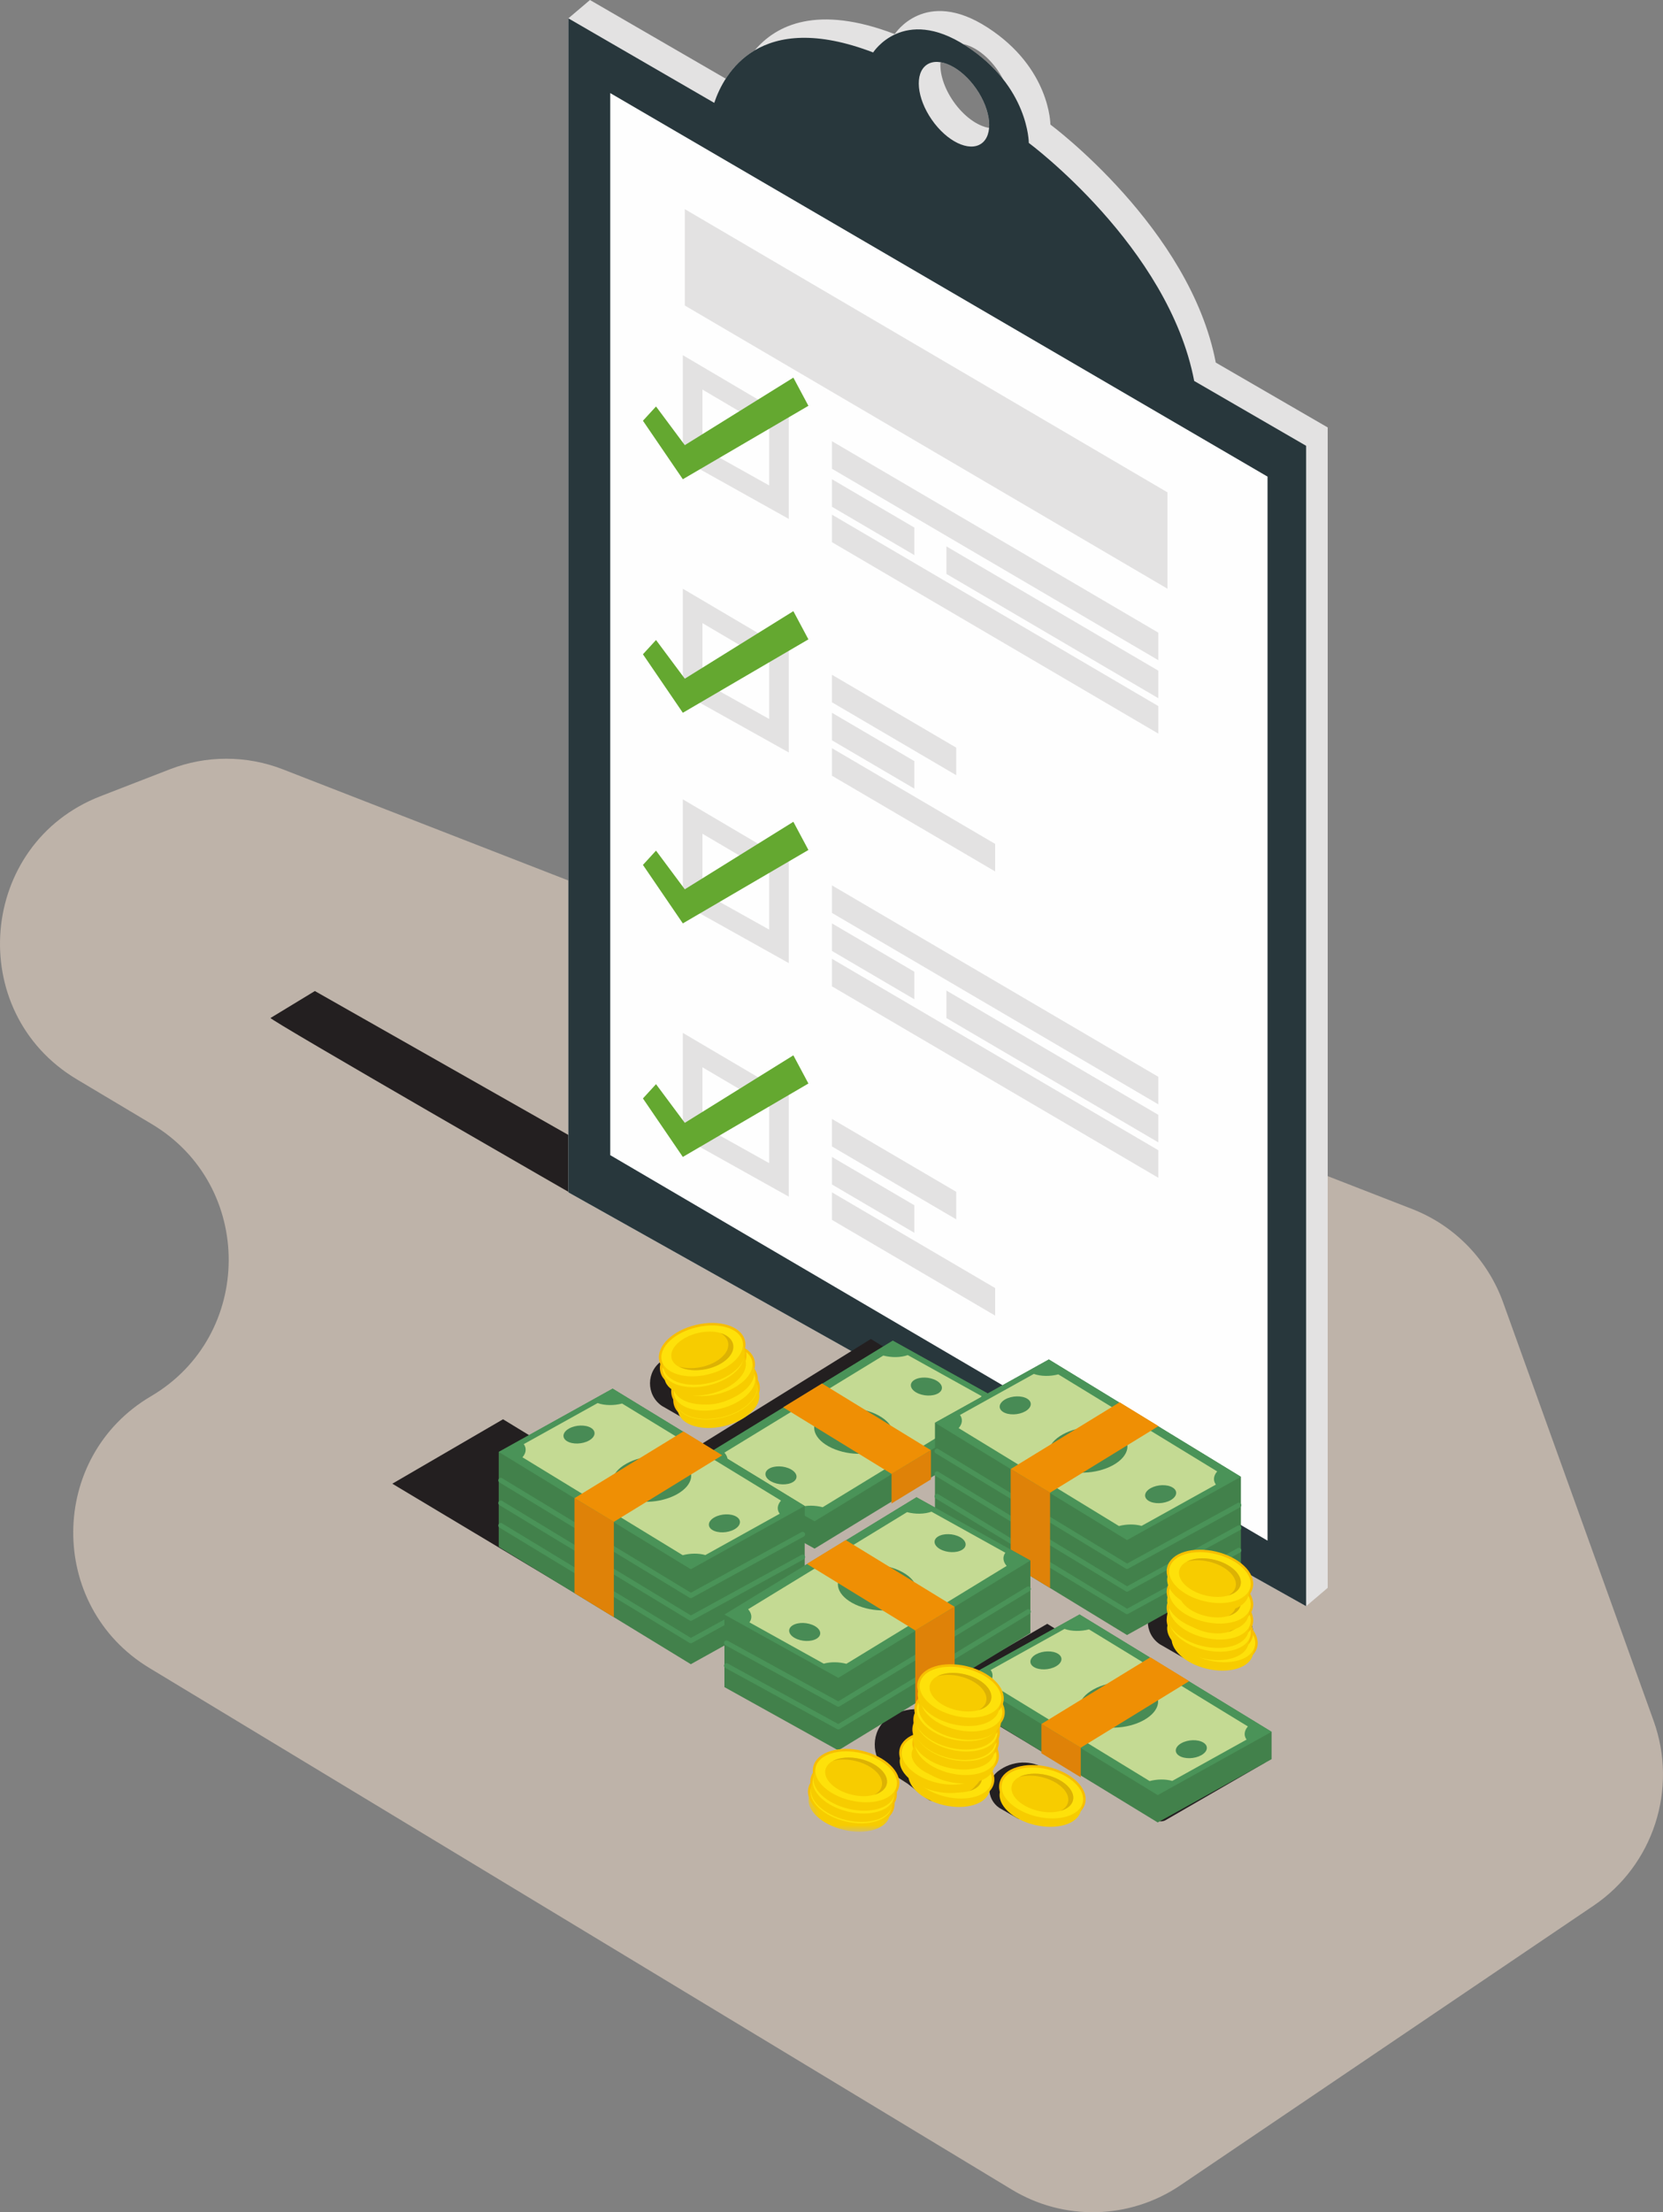 <?xml version="1.0" encoding="UTF-8"?>
<svg xmlns="http://www.w3.org/2000/svg" xmlns:xlink="http://www.w3.org/1999/xlink" width="167px" height="222px" viewBox="0 0 167 222">
  <rect x="0" y="0" width="167" height="222" fill="#808080" stroke="none"/>
  <!-- Generator: Sketch 49 (51002) - http://www.bohemiancoding.com/sketch -->
  <title>8</title>
  <desc>Created with Sketch.</desc>
  <defs>
    <polygon id="path-1" points="0.325 0.209 8.718 0.209 8.718 6.163 0.325 6.163"></polygon>
  </defs>
  <g id="Page-1" stroke="none" stroke-width="1" fill="none" fill-rule="evenodd">
    <g id="Desktop-HD" transform="translate(-480, -4951)">
      <g id="8" transform="translate(480, 4951)">
        <path d="M7.72,108.316 L15.247,112.806 C25.577,118.966 25.529,134.021 15.16,140.115 C4.826,146.189 4.734,161.179 14.994,167.379 L101.621,219.737 C106.861,222.904 113.451,222.735 118.524,219.304 L160.036,191.228 C166.036,187.169 168.52,179.522 166.057,172.685 L150.95,130.713 C149.399,126.406 146.071,122.984 141.82,121.33 L28.409,77.205 C24.759,75.784 20.711,75.781 17.059,77.199 L10.086,79.902 C-2.189,84.663 -3.596,101.567 7.72,108.316" id="Fill-1" fill="#FCE7D2" opacity="0.5"></path>
        <g id="Page-1" transform="translate(27.167, 0)">
          <path d="M35.854,117.266 L32.079,120.85 C32.079,120.85 -0.235,102.285 0.001,102.155 L4.452,99.452 L35.854,117.266 Z" id="Fill-1" fill="#231F20"></path>
          <path d="M73.031,7.063 C73.235,7.358 73.415,7.657 73.572,7.956 C72.676,6.817 71.471,5.659 69.843,4.605 C69.744,4.542 69.645,4.479 69.548,4.42 C70.688,4.642 72.018,5.604 73.031,7.063 Z M68.571,10.171 C67.633,8.82 67.189,7.362 67.277,6.243 C68.439,6.425 69.82,7.402 70.864,8.906 C71.802,10.256 72.247,11.714 72.158,12.834 C70.996,12.652 69.615,11.674 68.571,10.171 Z M106.162,42.895 L94.922,36.386 C92.35,22.904 78.315,12.5 78.315,12.5 C78.315,12.5 78.315,6.842 72.01,2.763 C65.705,-1.316 62.684,3.422 62.684,3.422 C54.893,0.442 50.77,2.511 48.623,5.05 C47.308,5.829 46.373,6.872 45.714,7.896 L32.078,0.001 L29.91,1.842 L29.91,119.653 L103.995,161.184 L106.162,159.342 L106.162,42.895 Z" id="Fill-3" fill="#E3E2E2"></path>
          <path d="M71.378,14.411 C70.146,15.27 67.918,14.196 66.403,12.013 C64.887,9.831 64.658,7.366 65.889,6.507 C67.121,5.649 69.349,6.723 70.864,8.905 C72.38,11.088 72.609,13.553 71.378,14.411 Z M92.754,38.228 C90.183,24.746 76.147,14.342 76.147,14.342 C76.147,14.342 76.147,8.684 69.842,4.605 C63.537,0.526 60.516,5.263 60.516,5.263 C49.048,0.877 45.523,7.432 44.558,10.323 L29.91,1.842 L29.91,119.653 L103.995,161.184 L103.995,44.737 L92.754,38.228 Z" id="Fill-5" fill="#28373C"></path>
          <polygon id="Fill-7" fill="#FEFEFE" points="34.114 9.342 34.114 115.921 100.12 154.606 100.12 47.829"></polygon>
          <polygon id="Fill-9" fill="#E3E2E2" points="41.601 20.987 41.601 30.658 90.071 59.079 90.071 49.408"></polygon>
          <path d="M43.374,44.972 L50.074,48.715 L50.074,43.042 L43.374,39.094 L43.374,44.972 Z M52.044,52.075 L41.404,46.131 L41.404,35.643 L52.044,41.913 L52.044,52.075 Z" id="Fill-11" fill="#E3E2E2"></path>
          <polygon id="Fill-13" fill="#64A830" points="37.397 42.222 41.404 48.092 54.014 40.724 52.503 37.895 41.601 44.671 38.711 40.79"></polygon>
          <polygon id="Fill-15" fill="#E3E2E2" points="56.379 44.276 56.379 47.04 89.152 66.25 89.152 63.487"></polygon>
          <polygon id="Fill-17" fill="#E3E2E2" points="56.379 51.645 56.379 54.408 89.152 73.618 89.152 70.856"></polygon>
          <polygon id="Fill-19" fill="#E3E2E2" points="64.654 52.943 56.379 48.092 56.379 50.855 64.654 55.706"></polygon>
          <polygon id="Fill-21" fill="#E3E2E2" points="67.872 54.83 67.872 57.593 89.152 70.066 89.152 67.303"></polygon>
          <path d="M43.374,68.408 L50.074,72.15 L50.074,66.478 L43.374,62.53 L43.374,68.408 Z M52.044,75.511 L41.404,69.568 L41.404,59.079 L52.044,65.349 L52.044,75.511 Z" id="Fill-23" fill="#E3E2E2"></path>
          <polygon id="Fill-25" fill="#64A830" points="37.397 65.658 41.404 71.528 54.014 64.16 52.503 61.331 41.601 68.107 38.711 64.226"></polygon>
          <polygon id="Fill-27" fill="#E3E2E2" points="64.654 76.379 56.379 71.528 56.379 74.291 64.654 79.142"></polygon>
          <polygon id="Fill-29" fill="#E3E2E2" points="68.857 75.027 56.378 67.713 56.378 70.475 68.857 77.791"></polygon>
          <polygon id="Fill-31" fill="#E3E2E2" points="72.765 84.686 56.379 75.081 56.379 77.844 72.765 87.45"></polygon>
          <path d="M43.374,89.544 L50.074,93.287 L50.074,87.614 L43.374,83.666 L43.374,89.544 Z M52.044,96.648 L41.404,90.704 L41.404,80.215 L52.044,86.485 L52.044,96.648 Z" id="Fill-33" fill="#E3E2E2"></path>
          <polygon id="Fill-35" fill="#64A830" points="37.397 86.794 41.404 92.664 54.014 85.296 52.503 82.467 41.601 89.243 38.711 85.362"></polygon>
          <polygon id="Fill-37" fill="#E3E2E2" points="56.379 88.849 56.379 91.612 89.152 110.822 89.152 108.059"></polygon>
          <polygon id="Fill-39" fill="#E3E2E2" points="56.379 96.217 56.379 98.98 89.152 118.191 89.152 115.427"></polygon>
          <polygon id="Fill-41" fill="#E3E2E2" points="64.654 97.515 56.379 92.664 56.379 95.428 64.654 100.279"></polygon>
          <polygon id="Fill-43" fill="#E3E2E2" points="67.872 99.402 67.872 102.165 89.152 114.638 89.152 111.875"></polygon>
          <path d="M43.374,112.98 L50.074,116.723 L50.074,111.05 L43.374,107.103 L43.374,112.98 Z M52.044,120.084 L41.404,114.14 L41.404,103.651 L52.044,109.921 L52.044,120.084 Z" id="Fill-45" fill="#E3E2E2"></path>
          <polygon id="Fill-47" fill="#64A830" points="37.397 110.23 41.404 116.1 54.014 108.732 52.503 105.903 41.601 112.679 38.711 108.798"></polygon>
          <polygon id="Fill-49" fill="#E3E2E2" points="64.654 120.951 56.379 116.1 56.379 118.864 64.654 123.715"></polygon>
          <polygon id="Fill-51" fill="#E3E2E2" points="68.857 119.599 56.378 112.285 56.378 115.048 68.857 122.363"></polygon>
          <polygon id="Fill-53" fill="#E3E2E2" points="72.765 129.258 56.379 119.653 56.379 122.416 72.765 132.022"></polygon>
          <path d="M52.655,160.288 C52.915,160.431 52.915,160.664 52.655,160.807 L42.7,166.559 C42.44,166.702 42.015,166.702 41.755,166.561 L12.229,148.892 L23.348,142.426 L52.655,160.288 Z" id="Fill-55" fill="#231F20"></path>
          <path d="M99.81,176.399 C100.069,176.541 100.07,176.774 99.81,176.918 L89.854,182.67 C89.595,182.813 89.17,182.813 88.91,182.671 L66.88,169.416 L77.999,162.951 L99.81,176.399 Z" id="Fill-57" fill="#231F20"></path>
          <path d="M48.561,139.207 C48.875,140.095 48.327,140.654 48.226,140.72 L46.636,142.404 C46.535,142.47 41.785,142.52 41.684,142.455 L39.31,141.09 C37.689,139.995 37.709,137.598 39.347,136.529 L42.474,134.488 L48.561,139.207 Z" id="Fill-59" fill="#231F20"></path>
          <path d="M98.551,163.118 C98.866,164.006 98.318,164.564 98.216,164.631 L96.626,166.315 C96.525,166.381 91.776,166.431 91.674,166.366 L89.301,165.001 C87.68,163.906 87.7,161.509 89.337,160.44 L92.465,158.399 L98.551,163.118 Z" id="Fill-61" fill="#231F20"></path>
          <path d="M80.539,179.587 C80.958,179.913 80.405,181.245 80.379,181.262 L79.557,182.232 C79.374,182.426 79.123,182.54 78.857,182.549 C78.01,182.58 76.151,182.599 75.443,182.581 C75.274,182.576 75.108,182.53 74.961,182.446 L73.187,181.426 C71.838,180.514 71.854,178.519 73.217,177.629 L73.338,177.55 C74.825,176.58 76.762,176.658 78.165,177.746 L80.539,179.587 Z" id="Fill-63" fill="#231F20"></path>
          <path d="M70.825,175.122 C71.359,175.586 71.511,176.373 71.145,176.98 C71.059,177.122 70.975,177.21 70.94,177.235 L69.732,178.667 C69.461,178.988 69.07,179.18 68.652,179.194 C67.61,179.231 67.205,180.731 66.318,180.713 C66.042,180.707 64.212,179.147 63.981,178.998 L61.965,177.7 C61.919,177.67 61.875,177.64 61.833,177.606 C60.254,176.34 60.294,173.674 61.933,172.475 L61.961,172.455 C63.802,171.11 66.326,171.215 68.048,172.711 L70.825,175.122 Z" id="Fill-65" fill="#231F20"></path>
          <path d="M73.954,142.821 C74.214,142.963 74.214,143.197 73.955,143.34 L55.05,155.067 C54.791,155.21 54.366,155.21 54.106,155.069 L40.218,146.808 L60.286,134.367 L73.954,142.821 Z" id="Fill-67" fill="#231F20"></path>
          <path d="M45.349,142.267 C47.591,141.736 49.158,140.246 48.849,138.939 C48.541,137.631 46.474,137.002 44.233,137.532 C41.991,138.063 40.424,139.553 40.733,140.86 C41.041,142.167 43.108,142.797 45.349,142.267 Z" id="Stroke-69" stroke="#F7BE02" stroke-width="0.5"></path>
          <path d="M45.548,143.11 C43.307,143.641 41.24,143.011 40.932,141.703 C40.898,141.559 40.766,141.004 40.733,140.86 C40.425,139.552 41.991,138.063 44.233,137.532 C46.474,137.002 48.541,137.631 48.849,138.939 C48.883,139.083 49.014,139.639 49.048,139.783 C49.357,141.09 47.79,142.58 45.548,143.11" id="Fill-71" fill="#F7CC00"></path>
          <path d="M45.214,141.695 C43.515,142.097 41.947,141.619 41.712,140.628 C41.479,139.636 42.667,138.506 44.367,138.104 C46.067,137.701 47.635,138.179 47.869,139.171 C48.103,140.163 46.915,141.293 45.214,141.695 M48.849,138.939 C48.541,137.631 46.474,137.002 44.233,137.532 C41.991,138.063 40.425,139.553 40.732,140.86 C41.041,142.167 43.108,142.797 45.349,142.267 C47.59,141.736 49.158,140.246 48.849,138.939" id="Fill-73" fill="#FEE10A"></path>
          <path d="M44.866,138.302 C43.166,138.704 41.978,139.835 42.211,140.826 C42.298,141.193 42.568,141.489 42.958,141.697 C42.301,141.508 41.832,141.135 41.712,140.628 C41.479,139.636 42.667,138.506 44.367,138.104 C45.439,137.85 46.458,137.946 47.123,138.3 C46.496,138.119 45.697,138.105 44.866,138.302" id="Fill-75" fill="#DCB204"></path>
          <path d="M45.139,141.372 C47.38,140.841 48.947,139.352 48.638,138.044 C48.329,136.737 46.263,136.107 44.022,136.638 C41.78,137.168 40.213,138.658 40.522,139.965 C40.831,141.273 42.897,141.903 45.139,141.372 Z" id="Stroke-77" stroke="#F7BE02" stroke-width="0.5"></path>
          <path d="M45.337,142.216 C43.096,142.746 41.029,142.116 40.721,140.809 C40.687,140.665 40.556,140.109 40.522,139.965 C40.213,138.658 41.781,137.168 44.021,136.638 C46.262,136.107 48.33,136.737 48.638,138.044 C48.672,138.188 48.803,138.744 48.837,138.888 C49.146,140.195 47.579,141.685 45.337,142.216" id="Fill-79" fill="#F7CC00"></path>
          <path d="M45.004,140.8 C43.304,141.203 41.735,140.725 41.502,139.733 C41.268,138.741 42.456,137.611 44.156,137.209 C45.856,136.807 47.424,137.285 47.658,138.276 C47.892,139.268 46.703,140.398 45.004,140.8 M48.638,138.044 C48.329,136.737 46.263,136.107 44.021,136.638 C41.78,137.168 40.213,138.658 40.522,139.965 C40.83,141.273 42.897,141.903 45.138,141.372 C47.38,140.841 48.947,139.352 48.638,138.044" id="Fill-81" fill="#FEE10A"></path>
          <path d="M44.655,137.408 C42.955,137.81 41.767,138.94 42,139.932 C42.087,140.299 42.356,140.594 42.747,140.802 C42.09,140.613 41.621,140.24 41.502,139.733 C41.268,138.742 42.456,137.612 44.156,137.209 C45.227,136.955 46.246,137.052 46.912,137.405 C46.284,137.224 45.486,137.211 44.655,137.408" id="Fill-83" fill="#DCB204"></path>
          <path d="M44.862,139.907 C47.103,139.377 48.671,137.887 48.362,136.58 C48.054,135.272 45.987,134.642 43.745,135.173 C41.504,135.703 39.937,137.193 40.245,138.5 C40.554,139.808 42.621,140.438 44.862,139.907 Z" id="Stroke-85" stroke="#F7BE02" stroke-width="0.5"></path>
          <path d="M45.061,140.751 C42.82,141.282 40.753,140.652 40.444,139.344 C40.411,139.2 40.279,138.644 40.246,138.5 C39.937,137.193 41.504,135.703 43.745,135.173 C45.987,134.642 48.054,135.272 48.362,136.58 C48.396,136.724 48.527,137.279 48.561,137.423 C48.869,138.731 47.303,140.22 45.061,140.751" id="Fill-87" fill="#F7CC00"></path>
          <path d="M44.727,139.336 C43.027,139.738 41.459,139.26 41.225,138.268 C40.991,137.277 42.18,136.147 43.88,135.744 C45.58,135.342 47.148,135.82 47.382,136.812 C47.616,137.803 46.427,138.933 44.727,139.336 M48.362,136.58 C48.054,135.272 45.987,134.642 43.745,135.173 C41.504,135.703 39.937,137.193 40.245,138.5 C40.554,139.808 42.621,140.438 44.862,139.907 C47.103,139.377 48.67,137.887 48.362,136.58" id="Fill-89" fill="#FEE10A"></path>
          <path d="M44.379,135.943 C42.679,136.345 41.49,137.475 41.724,138.467 C41.811,138.834 42.08,139.13 42.471,139.338 C41.814,139.148 41.345,138.776 41.225,138.269 C40.991,137.277 42.18,136.147 43.88,135.745 C44.951,135.491 45.97,135.587 46.636,135.941 C46.008,135.76 45.209,135.746 44.379,135.943" id="Fill-91" fill="#DCB204"></path>
          <path d="M44.005,139.019 C46.246,138.489 47.813,136.999 47.504,135.692 C47.196,134.384 45.129,133.754 42.888,134.285 C40.646,134.815 39.08,136.305 39.388,137.612 C39.697,138.92 41.763,139.55 44.005,139.019 Z" id="Stroke-93" stroke="#F7BE02" stroke-width="0.5"></path>
          <path d="M44.203,139.863 C41.962,140.394 39.895,139.764 39.587,138.456 C39.553,138.312 39.422,137.756 39.388,137.612 C39.08,136.305 40.647,134.815 42.888,134.285 C45.129,133.754 47.196,134.384 47.504,135.692 C47.539,135.836 47.67,136.391 47.704,136.535 C48.012,137.843 46.445,139.332 44.203,139.863" id="Fill-95" fill="#F7CC00"></path>
          <path d="M43.87,138.448 C42.17,138.85 40.602,138.372 40.368,137.38 C40.134,136.389 41.322,135.259 43.022,134.856 C44.723,134.454 46.29,134.932 46.524,135.924 C46.759,136.915 45.57,138.045 43.87,138.448 M47.504,135.692 C47.196,134.384 45.129,133.754 42.888,134.285 C40.646,134.815 39.08,136.305 39.388,137.612 C39.696,138.92 41.763,139.55 44.004,139.019 C46.246,138.489 47.813,136.999 47.504,135.692" id="Fill-97" fill="#FEE10A"></path>
          <path d="M43.521,135.055 C41.821,135.457 40.633,136.587 40.867,137.579 C40.953,137.946 41.223,138.242 41.613,138.45 C40.956,138.26 40.487,137.888 40.368,137.381 C40.134,136.389 41.322,135.259 43.022,134.856 C44.094,134.603 45.112,134.699 45.778,135.053 C45.151,134.872 44.352,134.858 43.521,135.055" id="Fill-99" fill="#DCB204"></path>
          <path d="M43.905,137.931 C46.146,137.401 47.714,135.911 47.405,134.604 C47.097,133.296 45.03,132.667 42.788,133.197 C40.547,133.727 38.98,135.217 39.288,136.525 C39.597,137.832 41.664,138.462 43.905,137.931 Z" id="Stroke-101" stroke="#F7BE02" stroke-width="0.5"></path>
          <path d="M44.104,138.775 C41.863,139.306 39.796,138.675 39.487,137.368 C39.454,137.224 39.322,136.669 39.289,136.525 C38.98,135.217 40.547,133.727 42.788,133.196 C45.03,132.666 47.097,133.296 47.405,134.604 C47.439,134.748 47.57,135.303 47.604,135.447 C47.912,136.755 46.346,138.245 44.104,138.775" id="Fill-103" fill="#F7CC00"></path>
          <path d="M43.77,137.36 C42.07,137.762 40.502,137.285 40.268,136.293 C40.034,135.301 41.223,134.171 42.923,133.768 C44.623,133.366 46.191,133.844 46.425,134.836 C46.659,135.827 45.47,136.957 43.77,137.36 M47.405,134.604 C47.097,133.297 45.03,132.666 42.788,133.197 C40.547,133.727 38.98,135.217 39.288,136.524 C39.597,137.832 41.664,138.462 43.905,137.932 C46.146,137.401 47.713,135.911 47.405,134.604" id="Fill-105" fill="#FEE10A"></path>
          <path d="M43.302,137.173 C45.012,136.795 46.194,135.674 45.94,134.667 C45.847,134.295 45.57,133.992 45.172,133.775 C45.839,133.978 46.319,134.362 46.448,134.876 C46.701,135.883 45.519,137.004 43.808,137.382 C42.73,137.619 41.7,137.505 41.021,137.136 C41.658,137.33 42.465,137.357 43.302,137.173" id="Fill-107" fill="#DCB204"></path>
          <polygon id="Fill-109" fill="#42814B" points="43.199 146.309 62.486 134.537 73.923 140.889 73.923 143.635 54.635 155.407 43.199 149.055"></polygon>
          <polygon id="Fill-111" fill="#4A9358" points="54.635 152.661 73.922 140.889 62.486 134.537 43.199 146.309"></polygon>
          <path d="M45.58,145.772 L61.537,136.032 C62.368,136.25 63.289,136.237 63.992,135.986 L71.411,140.106 C71.112,140.508 71.164,140.994 71.542,141.427 L55.446,151.251 C54.685,151.052 53.85,151.045 53.174,151.237 L45.711,147.092 C46.009,146.69 45.958,146.204 45.58,145.772" id="Fill-113" fill="#C4DA93"></path>
          <path d="M64.867,139.75 C65.532,140.119 66.516,140.146 67.065,139.811 C67.614,139.476 67.52,138.905 66.856,138.536 C66.191,138.167 65.207,138.139 64.658,138.474 C64.11,138.809 64.203,139.38 64.867,139.75" id="Fill-115" fill="#488B55"></path>
          <path d="M56.034,145.142 C57.724,146.08 60.224,146.15 61.62,145.298 C63.016,144.446 62.778,142.995 61.088,142.057 C59.398,141.118 56.897,141.048 55.501,141.9 C54.106,142.752 54.344,144.203 56.034,145.142" id="Fill-117" fill="#488B55"></path>
          <path d="M50.266,148.662 C50.93,149.031 51.914,149.059 52.463,148.724 C53.012,148.389 52.919,147.818 52.254,147.449 C51.589,147.079 50.605,147.052 50.057,147.387 C49.508,147.722 49.601,148.293 50.266,148.662" id="Fill-119" fill="#488B55"></path>
          <polygon id="Fill-121" fill="#DF8208" points="66.318 145.53 66.318 148.461 62.363 150.876 62.363 147.892"></polygon>
          <polygon id="Fill-123" fill="#EF8F04" points="55.38 138.832 66.318 145.53 62.362 147.905 51.476 141.226"></polygon>
          <polygon id="Fill-125" fill="#42814B" points="53.641 151.123 34.354 139.351 22.917 145.703 22.917 155.231 42.205 167.004 53.641 160.652"></polygon>
          <polygon id="Fill-127" fill="#4A9358" points="42.205 157.475 22.917 145.703 34.354 139.351 53.641 151.123"></polygon>
          <polyline id="Stroke-129" stroke="#4A9358" stroke-width="0.5" stroke-linecap="round" stroke-linejoin="round" points="53.434 153.973 42.205 160.118 23.124 148.552"></polyline>
          <polyline id="Stroke-131" stroke="#4A9358" stroke-width="0.5" stroke-linecap="round" stroke-linejoin="round" points="53.434 156.253 42.205 162.397 23.124 150.832"></polyline>
          <polyline id="Stroke-133" stroke="#4A9358" stroke-width="0.5" stroke-linecap="round" stroke-linejoin="round" points="53.434 158.506 42.205 164.651 23.124 153.086"></polyline>
          <path d="M51.26,150.586 L35.303,140.846 C34.472,141.064 33.551,141.051 32.847,140.8 L25.429,144.92 C25.728,145.322 25.676,145.808 25.299,146.241 L41.394,156.065 C42.155,155.866 42.99,155.859 43.666,156.051 L51.13,151.906 C50.83,151.505 50.882,151.018 51.26,150.586" id="Fill-135" fill="#C4DA93"></path>
          <path d="M31.972,144.564 C31.308,144.933 30.324,144.96 29.775,144.625 C29.226,144.29 29.32,143.719 29.985,143.35 C30.649,142.981 31.633,142.953 32.182,143.289 C32.731,143.624 32.637,144.195 31.972,144.564" id="Fill-137" fill="#488B55"></path>
          <path d="M40.806,149.956 C39.117,150.894 36.615,150.964 35.22,150.113 C33.824,149.26 34.063,147.809 35.752,146.871 C37.442,145.932 39.943,145.862 41.339,146.714 C42.734,147.565 42.496,149.017 40.806,149.956" id="Fill-139" fill="#488B55"></path>
          <path d="M46.574,153.476 C45.909,153.846 44.926,153.873 44.376,153.538 C43.828,153.203 43.922,152.632 44.586,152.263 C45.251,151.893 46.235,151.866 46.784,152.201 C47.332,152.536 47.238,153.107 46.574,153.476" id="Fill-141" fill="#488B55"></path>
          <polygon id="Fill-143" fill="#DF8208" points="30.522 150.344 30.522 159.872 34.477 162.287 34.477 152.707"></polygon>
          <polygon id="Fill-145" fill="#EF8F04" points="41.46 143.646 30.522 150.344 34.478 152.719 45.364 146.04"></polygon>
          <polygon id="Fill-147" fill="#42814B" points="97.446 148.197 78.158 136.424 66.722 142.776 66.722 152.305 86.009 164.077 97.446 157.725"></polygon>
          <polygon id="Fill-149" fill="#4A9358" points="86.009 154.549 66.722 142.776 78.158 136.424 97.446 148.197"></polygon>
          <polyline id="Stroke-151" stroke="#4A9358" stroke-width="0.5" stroke-linecap="round" stroke-linejoin="round" points="97.239 151.047 86.009 157.191 66.929 145.626"></polyline>
          <polyline id="Stroke-153" stroke="#4A9358" stroke-width="0.5" stroke-linecap="round" stroke-linejoin="round" points="97.239 153.326 86.009 159.471 66.929 147.906"></polyline>
          <polyline id="Stroke-155" stroke="#4A9358" stroke-width="0.5" stroke-linecap="round" stroke-linejoin="round" points="97.239 155.58 86.009 161.725 66.929 150.159"></polyline>
          <path d="M95.064,147.659 L79.108,137.92 C78.276,138.137 77.355,138.125 76.652,137.874 L69.234,141.993 C69.532,142.395 69.481,142.881 69.103,143.314 L85.199,153.138 C85.959,152.939 86.795,152.932 87.471,153.124 L94.934,148.98 C94.635,148.578 94.687,148.091 95.064,147.659" id="Fill-157" fill="#C4DA93"></path>
          <path d="M75.777,141.637 C75.113,142.006 74.128,142.034 73.579,141.699 C73.03,141.364 73.124,140.793 73.789,140.423 C74.454,140.054 75.438,140.027 75.986,140.362 C76.535,140.697 76.441,141.268 75.777,141.637" id="Fill-159" fill="#488B55"></path>
          <path d="M84.611,147.029 C82.921,147.967 80.42,148.037 79.025,147.186 C77.629,146.334 77.867,144.882 79.556,143.944 C81.246,143.006 83.748,142.936 85.143,143.787 C86.539,144.639 86.3,146.09 84.611,147.029" id="Fill-161" fill="#488B55"></path>
          <path d="M90.379,150.55 C89.714,150.919 88.73,150.946 88.181,150.611 C87.632,150.276 87.726,149.705 88.39,149.336 C89.055,148.967 90.039,148.939 90.588,149.274 C91.137,149.609 91.043,150.18 90.379,150.55" id="Fill-163" fill="#488B55"></path>
          <polygon id="Fill-165" fill="#DF8208" points="74.326 147.417 74.326 156.946 78.281 159.36 78.281 149.78"></polygon>
          <polygon id="Fill-167" fill="#EF8F04" points="85.264 140.719 74.326 147.417 78.282 149.792 89.168 143.114"></polygon>
          <polygon id="Fill-169" fill="#42814B" points="45.58 162.024 64.867 150.251 76.304 156.603 76.304 163.882 57.016 175.655 45.58 169.303"></polygon>
          <polygon id="Fill-171" fill="#4A9358" points="57.017 168.375 76.304 156.603 64.867 150.251 45.58 162.023"></polygon>
          <polyline id="Stroke-173" stroke="#4A9358" stroke-width="0.5" stroke-linecap="round" stroke-linejoin="round" points="45.787 164.873 57.017 171.018 76.097 159.452"></polyline>
          <polyline id="Stroke-175" stroke="#4A9358" stroke-width="0.5" stroke-linecap="round" stroke-linejoin="round" points="45.787 167.153 57.017 173.297 76.097 161.732"></polyline>
          <path d="M47.961,161.486 L63.918,151.746 C64.75,151.964 65.67,151.951 66.374,151.7 L73.792,155.82 C73.493,156.222 73.545,156.708 73.923,157.141 L57.827,166.965 C57.067,166.766 56.231,166.759 55.555,166.951 L48.092,162.806 C48.391,162.405 48.339,161.918 47.961,161.486" id="Fill-177" fill="#C4DA93"></path>
          <path d="M67.249,155.464 C67.913,155.833 68.897,155.86 69.447,155.525 C69.995,155.19 69.901,154.619 69.237,154.25 C68.572,153.881 67.588,153.854 67.039,154.189 C66.491,154.524 66.585,155.095 67.249,155.464" id="Fill-179" fill="#488B55"></path>
          <path d="M58.415,160.856 C60.105,161.794 62.605,161.864 64.002,161.013 C65.397,160.16 65.159,158.709 63.469,157.771 C61.779,156.832 59.278,156.762 57.882,157.614 C56.487,158.466 56.725,159.917 58.415,160.856" id="Fill-181" fill="#488B55"></path>
          <path d="M52.647,164.376 C53.311,164.746 54.296,164.773 54.845,164.438 C55.394,164.103 55.3,163.532 54.635,163.163 C53.971,162.794 52.986,162.765 52.438,163.101 C51.889,163.436 51.983,164.007 52.647,164.376" id="Fill-183" fill="#488B55"></path>
          <polygon id="Fill-185" fill="#DF8208" points="68.699 161.244 68.699 168.709 64.744 171.123 64.744 163.607"></polygon>
          <polygon id="Fill-187" fill="#EF8F04" points="57.761 154.546 68.699 161.244 64.744 163.619 53.858 156.94"></polygon>
          <polygon id="Fill-189" fill="#42814B" points="100.527 173.788 81.241 162.015 69.803 168.367 69.803 171.113 89.091 182.886 100.527 176.534"></polygon>
          <polygon id="Fill-191" fill="#4A9358" points="89.091 180.14 69.804 168.367 81.24 162.015 100.527 173.788"></polygon>
          <path d="M98.146,173.25 L82.19,163.511 C81.358,163.728 80.438,163.715 79.734,163.464 L72.316,167.585 C72.614,167.986 72.563,168.473 72.185,168.905 L88.28,178.73 C89.041,178.53 89.877,178.524 90.552,178.716 L98.016,174.571 C97.717,174.169 97.768,173.683 98.146,173.25" id="Fill-193" fill="#C4DA93"></path>
          <path d="M78.859,167.228 C78.194,167.598 77.211,167.625 76.661,167.29 C76.113,166.955 76.207,166.384 76.87,166.015 C77.536,165.646 78.519,165.618 79.069,165.953 C79.617,166.288 79.523,166.859 78.859,167.228" id="Fill-195" fill="#488B55"></path>
          <path d="M87.693,172.62 C86.003,173.559 83.502,173.629 82.106,172.777 C80.711,171.925 80.949,170.474 82.639,169.535 C84.328,168.597 86.829,168.527 88.225,169.378 C89.62,170.23 89.383,171.682 87.693,172.62" id="Fill-197" fill="#488B55"></path>
          <path d="M93.46,176.141 C92.796,176.51 91.812,176.537 91.263,176.202 C90.714,175.867 90.808,175.296 91.472,174.927 C92.137,174.558 93.121,174.531 93.67,174.866 C94.219,175.201 94.125,175.772 93.46,176.141" id="Fill-199" fill="#488B55"></path>
          <polygon id="Fill-201" fill="#DF8208" points="77.409 173.008 77.409 175.94 81.364 178.355 81.364 175.371"></polygon>
          <polygon id="Fill-203" fill="#EF8F04" points="88.347 166.311 77.408 173.008 81.364 175.383 92.25 168.705"></polygon>
          <path d="M67.784,180.3 C65.542,179.769 63.975,178.279 64.284,176.972 C64.593,175.664 66.659,175.035 68.901,175.565 C71.142,176.096 72.709,177.586 72.4,178.893 C72.092,180.201 70.026,180.83 67.784,180.3 Z" id="Stroke-205" stroke="#F7BE02" stroke-width="0.5"></path>
          <path d="M67.585,181.143 C69.826,181.674 71.893,181.044 72.202,179.736 C72.235,179.592 72.367,179.037 72.4,178.893 C72.709,177.586 71.142,176.096 68.901,175.565 C66.66,175.035 64.592,175.664 64.284,176.972 C64.25,177.116 64.119,177.672 64.085,177.816 C63.776,179.123 65.344,180.613 67.585,181.143" id="Fill-207" fill="#F7CC00"></path>
          <path d="M65.264,177.204 C65.498,176.212 67.066,175.734 68.766,176.137 C70.466,176.539 71.654,177.67 71.421,178.661 C71.187,179.653 69.619,180.131 67.919,179.728 C66.219,179.326 65.03,178.196 65.264,177.204 M67.784,180.299 C70.026,180.83 72.092,180.2 72.4,178.893 C72.709,177.585 71.142,176.096 68.901,175.565 C66.66,175.035 64.593,175.664 64.284,176.972 C63.975,178.279 65.543,179.769 67.784,180.299" id="Fill-209" fill="#FEE10A"></path>
          <path d="M68.267,176.335 C69.967,176.738 71.156,177.868 70.922,178.859 C70.836,179.226 70.566,179.522 70.176,179.731 C70.832,179.541 71.301,179.168 71.421,178.661 C71.654,177.669 70.466,176.539 68.766,176.137 C67.695,175.883 66.676,175.98 66.01,176.333 C66.638,176.152 67.437,176.139 68.267,176.335" id="Fill-211" fill="#DCB204"></path>
          <path d="M66.92,178.904 C64.679,178.374 63.112,176.884 63.42,175.577 C63.729,174.269 65.796,173.639 68.037,174.169 C70.278,174.7 71.846,176.19 71.537,177.497 C71.229,178.805 69.162,179.435 66.92,178.904 Z" id="Stroke-213" stroke="#F7BE02" stroke-width="0.5"></path>
          <path d="M66.721,179.748 C68.963,180.278 71.029,179.648 71.338,178.341 C71.372,178.197 71.503,177.641 71.537,177.497 C71.845,176.19 70.278,174.7 68.037,174.169 C65.796,173.639 63.729,174.269 63.421,175.577 C63.387,175.721 63.256,176.276 63.222,176.42 C62.913,177.727 64.48,179.217 66.721,179.748" id="Fill-215" fill="#F7CC00"></path>
          <path d="M64.4,175.808 C64.634,174.817 66.203,174.339 67.902,174.741 C69.602,175.143 70.791,176.274 70.557,177.266 C70.323,178.257 68.755,178.735 67.055,178.332 C65.355,177.93 64.167,176.8 64.4,175.808 M66.92,178.904 C69.162,179.434 71.229,178.805 71.537,177.498 C71.846,176.19 70.278,174.7 68.037,174.17 C65.796,173.639 63.729,174.269 63.42,175.576 C63.112,176.884 64.679,178.374 66.92,178.904" id="Fill-217" fill="#FEE10A"></path>
          <path d="M67.404,174.94 C69.103,175.342 70.292,176.472 70.058,177.464 C69.972,177.831 69.702,178.127 69.312,178.335 C69.969,178.145 70.437,177.773 70.557,177.265 C70.791,176.274 69.602,175.143 67.902,174.741 C66.831,174.487 65.812,174.584 65.147,174.938 C65.774,174.756 66.573,174.743 67.404,174.94" id="Fill-219" fill="#DCB204"></path>
          <path d="M68.24,177.94 C65.999,177.409 64.432,175.919 64.741,174.612 C65.049,173.304 67.116,172.675 69.357,173.205 C71.599,173.736 73.166,175.226 72.857,176.533 C72.548,177.84 70.482,178.47 68.24,177.94 Z" id="Stroke-221" stroke="#F7BE02" stroke-width="0.5"></path>
          <path d="M68.042,178.783 C70.283,179.314 72.35,178.684 72.658,177.376 C72.692,177.232 72.823,176.677 72.857,176.533 C73.166,175.225 71.598,173.736 69.358,173.205 C67.116,172.674 65.049,173.304 64.741,174.612 C64.707,174.756 64.576,175.312 64.541,175.456 C64.233,176.763 65.8,178.253 68.042,178.783" id="Fill-223" fill="#F7CC00"></path>
          <path d="M65.721,174.844 C65.954,173.852 67.522,173.374 69.223,173.777 C70.922,174.179 72.111,175.309 71.877,176.301 C71.643,177.293 70.075,177.771 68.375,177.368 C66.675,176.966 65.487,175.835 65.721,174.844 M68.24,177.939 C70.482,178.47 72.548,177.84 72.857,176.533 C73.166,175.225 71.599,173.736 69.357,173.205 C67.116,172.674 65.049,173.304 64.741,174.612 C64.432,175.919 65.999,177.409 68.24,177.939" id="Fill-225" fill="#FEE10A"></path>
          <path d="M68.724,173.975 C70.424,174.377 71.612,175.508 71.378,176.499 C71.292,176.866 71.023,177.163 70.632,177.37 C71.289,177.181 71.758,176.808 71.877,176.301 C72.111,175.309 70.923,174.179 69.223,173.777 C68.152,173.523 67.132,173.619 66.467,173.973 C67.094,173.792 67.893,173.779 68.724,173.975" id="Fill-227" fill="#DCB204"></path>
          <path d="M68.24,176.544 C65.999,176.013 64.432,174.524 64.741,173.217 C65.049,171.909 67.116,171.279 69.357,171.809 C71.599,172.34 73.166,173.83 72.857,175.137 C72.548,176.445 70.482,177.075 68.24,176.544 Z" id="Stroke-229" stroke="#F7BE02" stroke-width="0.5"></path>
          <path d="M68.042,177.388 C70.283,177.918 72.35,177.289 72.658,175.981 C72.692,175.837 72.823,175.281 72.857,175.137 C73.166,173.83 71.598,172.34 69.358,171.809 C67.116,171.279 65.049,171.909 64.741,173.216 C64.707,173.36 64.576,173.916 64.541,174.06 C64.233,175.367 65.8,176.857 68.042,177.388" id="Fill-231" fill="#F7CC00"></path>
          <path d="M65.721,173.448 C65.954,172.457 67.522,171.979 69.223,172.381 C70.922,172.783 72.111,173.914 71.877,174.906 C71.643,175.897 70.075,176.375 68.375,175.972 C66.675,175.57 65.487,174.44 65.721,173.448 M68.24,176.544 C70.482,177.074 72.548,176.445 72.857,175.137 C73.166,173.83 71.599,172.34 69.357,171.809 C67.116,171.279 65.049,171.909 64.741,173.216 C64.432,174.523 65.999,176.014 68.24,176.544" id="Fill-233" fill="#FEE10A"></path>
          <path d="M68.724,172.579 C70.424,172.982 71.612,174.112 71.378,175.103 C71.292,175.47 71.023,175.767 70.632,175.975 C71.289,175.785 71.758,175.413 71.877,174.905 C72.111,173.913 70.923,172.783 69.223,172.381 C68.152,172.127 67.132,172.224 66.467,172.578 C67.094,172.396 67.893,172.383 68.724,172.579" id="Fill-235" fill="#DCB204"></path>
          <path d="M68.34,175.58 C66.099,175.049 64.531,173.559 64.84,172.252 C65.149,170.944 67.216,170.315 69.457,170.845 C71.698,171.375 73.265,172.865 72.957,174.173 C72.648,175.48 70.581,176.11 68.34,175.58 Z" id="Stroke-237" stroke="#F7BE02" stroke-width="0.5"></path>
          <path d="M68.141,176.423 C70.382,176.954 72.449,176.324 72.758,175.016 C72.791,174.872 72.923,174.317 72.956,174.172 C73.265,172.865 71.698,171.376 69.457,170.845 C67.216,170.314 65.149,170.944 64.84,172.252 C64.806,172.396 64.675,172.952 64.641,173.096 C64.332,174.403 65.9,175.893 68.141,176.423" id="Fill-239" fill="#F7CC00"></path>
          <path d="M65.82,172.484 C66.054,171.492 67.622,171.014 69.322,171.417 C71.022,171.819 72.21,172.949 71.977,173.941 C71.743,174.933 70.174,175.411 68.475,175.008 C66.775,174.605 65.586,173.475 65.82,172.484 M68.34,175.58 C70.581,176.11 72.648,175.48 72.957,174.173 C73.265,172.865 71.698,171.375 69.457,170.845 C67.216,170.314 65.149,170.944 64.84,172.252 C64.531,173.559 66.099,175.049 68.34,175.58" id="Fill-241" fill="#FEE10A"></path>
          <path d="M68.823,171.615 C70.523,172.017 71.712,173.147 71.478,174.139 C71.392,174.506 71.122,174.802 70.732,175.01 C71.388,174.821 71.857,174.448 71.977,173.941 C72.21,172.949 71.022,171.819 69.322,171.417 C68.251,171.163 67.232,171.259 66.566,171.613 C67.194,171.432 67.993,171.418 68.823,171.615" id="Fill-243" fill="#DCB204"></path>
          <path d="M68.439,174.541 C66.198,174.01 64.631,172.52 64.939,171.213 C65.248,169.905 67.315,169.276 69.556,169.806 C71.797,170.336 73.365,171.826 73.056,173.134 C72.748,174.442 70.681,175.071 68.439,174.541 Z" id="Stroke-245" stroke="#F7BE02" stroke-width="0.5"></path>
          <path d="M68.24,175.384 C70.482,175.915 72.548,175.285 72.857,173.977 C72.891,173.833 73.022,173.278 73.056,173.134 C73.364,171.826 71.797,170.336 69.556,169.806 C67.315,169.276 65.248,169.905 64.94,171.213 C64.906,171.357 64.775,171.912 64.741,172.056 C64.432,173.364 65.999,174.854 68.24,175.384" id="Fill-247" fill="#F7CC00"></path>
          <path d="M65.919,171.445 C66.154,170.453 67.722,169.975 69.421,170.378 C71.121,170.78 72.31,171.91 72.076,172.902 C71.842,173.894 70.274,174.371 68.574,173.969 C66.874,173.567 65.686,172.437 65.919,171.445 M68.439,174.54 C70.681,175.071 72.748,174.441 73.056,173.134 C73.365,171.826 71.797,170.336 69.556,169.806 C67.315,169.276 65.248,169.905 64.94,171.213 C64.631,172.52 66.198,174.01 68.439,174.54" id="Fill-249" fill="#FEE10A"></path>
          <path d="M68.923,170.576 C70.622,170.978 71.811,172.108 71.577,173.1 C71.491,173.467 71.221,173.763 70.831,173.971 C71.488,173.782 71.956,173.409 72.076,172.902 C72.31,171.91 71.121,170.78 69.421,170.378 C68.35,170.124 67.331,170.22 66.666,170.574 C67.293,170.393 68.093,170.379 68.923,170.576" id="Fill-251" fill="#DCB204"></path>
          <path d="M68.827,173.567 C66.586,173.036 65.019,171.546 65.327,170.239 C65.636,168.932 67.703,168.302 69.944,168.832 C72.185,169.363 73.752,170.853 73.444,172.16 C73.136,173.468 71.069,174.097 68.827,173.567 Z" id="Stroke-253" stroke="#F7BE02" stroke-width="0.5"></path>
          <path d="M68.628,174.41 C70.869,174.941 72.936,174.311 73.245,173.004 C73.278,172.86 73.41,172.304 73.443,172.16 C73.752,170.853 72.185,169.363 69.944,168.832 C67.703,168.302 65.636,168.931 65.328,170.239 C65.293,170.383 65.163,170.939 65.128,171.083 C64.82,172.39 66.387,173.88 68.628,174.41" id="Fill-255" fill="#F7CC00"></path>
          <path d="M66.307,170.471 C66.542,169.479 68.109,169.001 69.809,169.404 C71.509,169.806 72.698,170.937 72.464,171.928 C72.23,172.92 70.662,173.397 68.962,172.995 C67.262,172.593 66.074,171.463 66.307,170.471 M68.827,173.567 C71.069,174.097 73.136,173.467 73.444,172.16 C73.753,170.853 72.185,169.363 69.944,168.832 C67.703,168.302 65.636,168.931 65.327,170.239 C65.019,171.546 66.586,173.036 68.827,173.567" id="Fill-257" fill="#FEE10A"></path>
          <path d="M69.31,169.602 C71.01,170.005 72.199,171.135 71.965,172.126 C71.879,172.493 71.609,172.789 71.219,172.997 C71.875,172.808 72.344,172.435 72.464,171.928 C72.698,170.936 71.509,169.806 69.809,169.404 C68.738,169.15 67.719,169.247 67.054,169.6 C67.681,169.419 68.48,169.406 69.31,169.602" id="Fill-259" fill="#DCB204"></path>
          <path d="M68.728,172.181 C66.486,171.65 64.919,170.16 65.228,168.853 C65.537,167.545 67.603,166.916 69.845,167.446 C72.086,167.976 73.653,169.467 73.344,170.774 C73.036,172.081 70.969,172.711 68.728,172.181 Z" id="Stroke-261" stroke="#F7BE02" stroke-width="0.5"></path>
          <path d="M68.529,173.024 C70.77,173.555 72.837,172.924 73.145,171.617 C73.179,171.473 73.31,170.918 73.344,170.774 C73.653,169.466 72.086,167.976 69.845,167.446 C67.604,166.915 65.536,167.545 65.228,168.853 C65.194,168.997 65.063,169.552 65.029,169.697 C64.72,171.004 66.288,172.494 68.529,173.024" id="Fill-263" fill="#F7CC00"></path>
          <path d="M66.208,169.085 C66.442,168.093 68.01,167.615 69.71,168.017 C71.41,168.42 72.598,169.55 72.364,170.542 C72.131,171.534 70.562,172.011 68.862,171.609 C67.163,171.207 65.974,170.076 66.208,169.085 M68.728,172.18 C70.969,172.711 73.036,172.081 73.344,170.774 C73.653,169.466 72.086,167.976 69.845,167.446 C67.603,166.915 65.537,167.545 65.228,168.853 C64.919,170.16 66.486,171.65 68.728,172.18" id="Fill-265" fill="#FEE10A"></path>
          <path d="M69.211,168.216 C70.911,168.618 72.099,169.748 71.866,170.74 C71.779,171.107 71.51,171.403 71.119,171.611 C71.776,171.422 72.245,171.049 72.365,170.542 C72.598,169.55 71.41,168.42 69.71,168.018 C68.639,167.764 67.62,167.86 66.954,168.214 C67.582,168.033 68.38,168.019 69.211,168.216" id="Fill-267" fill="#DCB204"></path>
          <path d="M76.949,182.293 C74.708,181.762 73.141,180.273 73.45,178.965 C73.758,177.658 75.825,177.028 78.066,177.558 C80.308,178.089 81.875,179.578 81.566,180.886 C81.258,182.193 79.191,182.824 76.949,182.293 Z" id="Stroke-269" stroke="#F7BE02" stroke-width="0.5"></path>
          <path d="M76.75,183.136 C78.992,183.667 81.058,183.037 81.367,181.73 C81.401,181.586 81.532,181.03 81.566,180.886 C81.875,179.579 80.307,178.089 78.067,177.558 C75.825,177.028 73.758,177.657 73.45,178.965 C73.416,179.109 73.285,179.665 73.251,179.809 C72.942,181.116 74.509,182.606 76.75,183.136" id="Fill-271" fill="#F7CC00"></path>
          <path d="M74.43,179.197 C74.664,178.205 76.232,177.727 77.932,178.13 C79.631,178.532 80.82,179.662 80.586,180.654 C80.352,181.646 78.785,182.124 77.084,181.721 C75.384,181.319 74.196,180.189 74.43,179.197 M76.949,182.293 C79.191,182.824 81.258,182.193 81.566,180.886 C81.875,179.578 80.308,178.089 78.066,177.558 C75.825,177.027 73.758,177.657 73.45,178.965 C73.141,180.273 74.708,181.762 76.949,182.293" id="Fill-273" fill="#FEE10A"></path>
          <path d="M77.433,178.328 C79.133,178.731 80.321,179.861 80.087,180.852 C80.001,181.219 79.732,181.516 79.341,181.724 C79.998,181.534 80.467,181.162 80.586,180.654 C80.82,179.662 79.631,178.532 77.932,178.13 C76.861,177.876 75.841,177.973 75.176,178.326 C75.803,178.145 76.603,178.132 77.433,178.328" id="Fill-275" fill="#DCB204"></path>
          <path d="M94.225,166.618 C91.984,166.087 90.417,164.597 90.725,163.29 C91.034,161.982 93.1,161.353 95.342,161.883 C97.583,162.413 99.15,163.903 98.842,165.211 C98.533,166.518 96.466,167.148 94.225,166.618 Z" id="Stroke-277" stroke="#F7BE02" stroke-width="0.5"></path>
          <path d="M94.026,167.461 C96.268,167.992 98.334,167.362 98.643,166.055 C98.677,165.911 98.808,165.355 98.842,165.211 C99.15,163.903 97.583,162.413 95.342,161.883 C93.101,161.353 91.033,161.982 90.726,163.29 C90.691,163.434 90.56,163.989 90.526,164.133 C90.218,165.441 91.785,166.931 94.026,167.461" id="Fill-279" fill="#F7CC00"></path>
          <path d="M91.705,163.522 C91.939,162.53 93.507,162.052 95.207,162.455 C96.907,162.857 98.096,163.988 97.862,164.979 C97.628,165.971 96.06,166.448 94.36,166.046 C92.66,165.644 91.471,164.514 91.705,163.522 M94.225,166.617 C96.466,167.148 98.533,166.518 98.842,165.211 C99.15,163.903 97.583,162.413 95.342,161.883 C93.1,161.353 91.034,161.982 90.726,163.29 C90.417,164.597 91.984,166.087 94.225,166.617" id="Fill-281" fill="#FEE10A"></path>
          <path d="M94.709,162.653 C96.408,163.055 97.597,164.185 97.363,165.177 C97.276,165.544 97.007,165.84 96.616,166.048 C97.274,165.859 97.742,165.486 97.862,164.979 C98.096,163.987 96.907,162.857 95.207,162.455 C94.136,162.201 93.117,162.297 92.452,162.651 C93.079,162.47 93.878,162.456 94.709,162.653" id="Fill-283" fill="#DCB204"></path>
          <path d="M93.777,165.564 C91.535,165.034 89.968,163.544 90.277,162.237 C90.586,160.929 92.652,160.299 94.894,160.83 C97.135,161.361 98.702,162.85 98.393,164.158 C98.085,165.465 96.018,166.095 93.777,165.564 Z" id="Stroke-285" stroke="#F7BE02" stroke-width="0.5"></path>
          <path d="M93.578,166.408 C95.819,166.939 97.886,166.309 98.195,165.001 C98.228,164.857 98.36,164.301 98.393,164.157 C98.702,162.85 97.135,161.361 94.894,160.83 C92.653,160.299 90.585,160.929 90.277,162.237 C90.243,162.381 90.112,162.937 90.078,163.081 C89.769,164.388 91.337,165.878 93.578,166.408" id="Fill-287" fill="#F7CC00"></path>
          <path d="M91.257,162.469 C91.491,161.477 93.059,160.999 94.759,161.401 C96.459,161.804 97.647,162.934 97.414,163.926 C97.18,164.918 95.611,165.395 93.912,164.993 C92.212,164.59 91.023,163.46 91.257,162.469 M93.777,165.564 C96.018,166.095 98.085,165.465 98.393,164.158 C98.702,162.85 97.135,161.36 94.894,160.83 C92.653,160.299 90.586,160.929 90.277,162.237 C89.968,163.544 91.536,165.034 93.777,165.564" id="Fill-289" fill="#FEE10A"></path>
          <path d="M94.26,161.6 C95.96,162.002 97.149,163.132 96.915,164.124 C96.828,164.491 96.559,164.787 96.169,164.995 C96.825,164.805 97.294,164.433 97.414,163.926 C97.647,162.934 96.459,161.804 94.759,161.402 C93.688,161.148 92.669,161.244 92.003,161.598 C92.631,161.417 93.43,161.403 94.26,161.6" id="Fill-291" fill="#DCB204"></path>
          <path d="M93.777,164.343 C91.535,163.812 89.968,162.323 90.277,161.015 C90.586,159.708 92.652,159.078 94.894,159.609 C97.135,160.139 98.702,161.629 98.393,162.936 C98.085,164.244 96.018,164.873 93.777,164.343 Z" id="Stroke-293" stroke="#F7BE02" stroke-width="0.5"></path>
          <path d="M93.578,165.187 C95.819,165.717 97.886,165.087 98.195,163.78 C98.228,163.636 98.36,163.08 98.393,162.936 C98.702,161.629 97.135,160.139 94.894,159.608 C92.653,159.078 90.585,159.708 90.277,161.015 C90.243,161.159 90.112,161.715 90.078,161.859 C89.769,163.166 91.337,164.656 93.578,165.187" id="Fill-295" fill="#F7CC00"></path>
          <path d="M91.257,161.247 C91.491,160.255 93.059,159.778 94.759,160.18 C96.459,160.582 97.647,161.713 97.414,162.704 C97.18,163.696 95.611,164.173 93.912,163.771 C92.212,163.369 91.023,162.239 91.257,161.247 M93.777,164.343 C96.018,164.873 98.085,164.244 98.393,162.936 C98.702,161.629 97.135,160.139 94.894,159.608 C92.653,159.078 90.586,159.707 90.277,161.015 C89.968,162.322 91.536,163.813 93.777,164.343" id="Fill-297" fill="#FEE10A"></path>
          <path d="M94.26,160.379 C95.96,160.781 97.149,161.911 96.915,162.903 C96.828,163.27 96.559,163.565 96.169,163.773 C96.825,163.584 97.294,163.211 97.414,162.704 C97.647,161.713 96.459,160.582 94.759,160.18 C93.688,159.926 92.669,160.023 92.003,160.376 C92.631,160.195 93.43,160.182 94.26,160.379" id="Fill-299" fill="#DCB204"></path>
          <path d="M93.777,162.742 C91.535,162.211 89.968,160.721 90.277,159.414 C90.586,158.106 92.652,157.477 94.894,158.007 C97.135,158.537 98.702,160.028 98.393,161.335 C98.085,162.643 96.018,163.272 93.777,162.742 Z" id="Stroke-301" stroke="#F7BE02" stroke-width="0.5"></path>
          <path d="M93.578,163.585 C95.819,164.116 97.886,163.486 98.195,162.178 C98.228,162.034 98.36,161.479 98.393,161.335 C98.702,160.028 97.135,158.537 94.894,158.007 C92.653,157.477 90.585,158.106 90.277,159.414 C90.243,159.558 90.112,160.113 90.078,160.258 C89.769,161.565 91.337,163.055 93.578,163.585" id="Fill-303" fill="#F7CC00"></path>
          <path d="M91.257,159.646 C91.491,158.654 93.059,158.176 94.759,158.579 C96.459,158.981 97.647,160.112 97.414,161.103 C97.18,162.095 95.611,162.572 93.912,162.17 C92.212,161.768 91.023,160.638 91.257,159.646 M93.777,162.741 C96.018,163.272 98.085,162.642 98.393,161.335 C98.702,160.027 97.135,158.537 94.894,158.007 C92.653,157.477 90.586,158.106 90.277,159.414 C89.968,160.721 91.536,162.211 93.777,162.741" id="Fill-305" fill="#FEE10A"></path>
          <path d="M94.26,158.777 C95.96,159.179 97.149,160.309 96.915,161.301 C96.828,161.668 96.559,161.964 96.169,162.172 C96.825,161.983 97.294,161.61 97.414,161.103 C97.647,160.111 96.459,158.981 94.759,158.579 C93.688,158.325 92.669,158.421 92.003,158.775 C92.631,158.594 93.43,158.58 94.26,158.777" id="Fill-307" fill="#DCB204"></path>
          <path d="M93.777,160.682 C91.535,160.152 89.968,158.662 90.277,157.355 C90.586,156.047 92.652,155.418 94.894,155.948 C97.135,156.478 98.702,157.968 98.393,159.276 C98.085,160.583 96.018,161.213 93.777,160.682 Z" id="Stroke-309" stroke="#F7BE02" stroke-width="0.5"></path>
          <path d="M93.578,161.526 C95.819,162.057 97.886,161.426 98.195,160.119 C98.228,159.975 98.36,159.42 98.393,159.276 C98.702,157.968 97.135,156.478 94.894,155.947 C92.653,155.417 90.585,156.047 90.277,157.355 C90.243,157.499 90.112,158.054 90.078,158.198 C89.769,159.506 91.337,160.996 93.578,161.526" id="Fill-311" fill="#F7CC00"></path>
          <path d="M91.257,157.586 C91.491,156.595 93.059,156.117 94.759,156.52 C96.459,156.922 97.647,158.052 97.414,159.044 C97.18,160.035 95.611,160.513 93.912,160.11 C92.212,159.708 91.023,158.578 91.257,157.586 M93.777,160.683 C96.018,161.213 98.085,160.583 98.393,159.276 C98.702,157.968 97.135,156.478 94.894,155.948 C92.653,155.417 90.586,156.047 90.277,157.354 C89.968,158.662 91.536,160.152 93.777,160.683" id="Fill-313" fill="#FEE10A"></path>
          <path d="M94.26,156.718 C95.96,157.12 97.149,158.25 96.915,159.242 C96.828,159.609 96.559,159.905 96.169,160.113 C96.825,159.924 97.294,159.551 97.414,159.044 C97.647,158.052 96.459,156.922 94.759,156.519 C93.688,156.266 92.669,156.362 92.003,156.716 C92.631,156.535 93.43,156.521 94.26,156.718" id="Fill-315" fill="#DCB204"></path>
          <path d="M57.758,182.785 C55.517,182.254 53.95,180.764 54.258,179.457 C54.567,178.15 56.634,177.52 58.875,178.05 C61.117,178.581 62.683,180.071 62.375,181.378 C62.066,182.686 60,183.315 57.758,182.785 Z" id="Stroke-317" stroke="#F7BE02" stroke-width="0.5"></path>
          <g id="Group-321" transform="translate(53.696, 177.654)">
            <mask id="mask-2" fill="white">
              <use xlink:href="#path-1"></use>
            </mask>
            <g id="Clip-320"></g>
            <path d="M3.863,5.975 C6.105,6.506 8.172,5.876 8.48,4.568 C8.514,4.424 8.645,3.868 8.679,3.724 C8.987,2.417 7.421,0.927 5.179,0.397 C2.938,-0.134 0.871,0.496 0.563,1.804 C0.529,1.948 0.398,2.503 0.364,2.647 C0.055,3.955 1.622,5.444 3.863,5.975" id="Fill-319" fill="#F7CC00" mask="url(#mask-2)"></path>
          </g>
          <path d="M55.239,179.689 C55.472,178.697 57.04,178.219 58.74,178.622 C60.44,179.024 61.629,180.155 61.395,181.146 C61.161,182.138 59.593,182.616 57.893,182.213 C56.193,181.811 55.004,180.681 55.239,179.689 M57.758,182.785 C60,183.315 62.066,182.685 62.375,181.378 C62.683,180.071 61.117,178.581 58.875,178.05 C56.634,177.52 54.567,178.149 54.258,179.457 C53.95,180.764 55.517,182.255 57.758,182.785" id="Fill-322" fill="#FEE10A"></path>
          <path d="M58.241,178.82 C59.942,179.223 61.13,180.353 60.896,181.344 C60.81,181.711 60.54,182.008 60.15,182.216 C60.806,182.026 61.275,181.653 61.395,181.146 C61.629,180.154 60.441,179.024 58.74,178.622 C57.669,178.368 56.65,178.465 55.985,178.818 C56.612,178.637 57.411,178.624 58.241,178.82" id="Fill-324" fill="#DCB204"></path>
          <path d="M57.991,181.801 C55.749,181.27 54.182,179.78 54.49,178.473 C54.799,177.166 56.866,176.536 59.107,177.066 C61.349,177.597 62.915,179.087 62.607,180.394 C62.298,181.702 60.232,182.331 57.991,181.801 Z" id="Stroke-326" stroke="#F7BE02" stroke-width="0.5"></path>
          <path d="M57.791,182.644 C60.033,183.175 62.1,182.545 62.408,181.238 C62.441,181.094 62.573,180.538 62.607,180.394 C62.915,179.087 61.349,177.597 59.107,177.066 C56.866,176.536 54.799,177.165 54.491,178.473 C54.456,178.617 54.326,179.172 54.291,179.317 C53.983,180.624 55.55,182.114 57.791,182.644" id="Fill-328" fill="#F7CC00"></path>
          <path d="M55.471,178.705 C55.705,177.713 57.272,177.235 58.972,177.638 C60.673,178.04 61.861,179.171 61.627,180.162 C61.393,181.154 59.825,181.631 58.125,181.229 C56.425,180.827 55.236,179.697 55.471,178.705 M57.991,181.801 C60.232,182.331 62.299,181.701 62.607,180.394 C62.915,179.087 61.349,177.597 59.107,177.066 C56.866,176.536 54.799,177.165 54.49,178.473 C54.182,179.78 55.749,181.271 57.991,181.801" id="Fill-330" fill="#FEE10A"></path>
          <path d="M58.473,177.836 C60.174,178.238 61.362,179.368 61.128,180.36 C61.042,180.727 60.772,181.024 60.382,181.231 C61.038,181.042 61.507,180.669 61.627,180.162 C61.861,179.17 60.673,178.04 58.972,177.638 C57.901,177.384 56.882,177.48 56.217,177.834 C56.844,177.653 57.643,177.639 58.473,177.836" id="Fill-332" fill="#DCB204"></path>
          <path d="M58.246,180.675 C56.004,180.145 54.437,178.655 54.746,177.347 C55.054,176.04 57.121,175.41 59.363,175.94 C61.604,176.471 63.171,177.961 62.862,179.268 C62.554,180.576 60.487,181.206 58.246,180.675 Z" id="Stroke-334" stroke="#F7BE02" stroke-width="0.5"></path>
          <path d="M58.047,181.519 C60.288,182.049 62.355,181.42 62.663,180.112 C62.697,179.968 62.828,179.412 62.862,179.268 C63.17,177.961 61.604,176.471 59.363,175.941 C57.121,175.41 55.054,176.04 54.746,177.347 C54.711,177.491 54.581,178.047 54.546,178.191 C54.238,179.498 55.805,180.988 58.047,181.519" id="Fill-336" fill="#F7CC00"></path>
          <path d="M55.726,177.579 C55.96,176.588 57.527,176.11 59.228,176.512 C60.928,176.914 62.116,178.045 61.882,179.037 C61.648,180.028 60.08,180.506 58.38,180.103 C56.68,179.701 55.492,178.571 55.726,177.579 M58.246,180.675 C60.487,181.206 62.554,180.576 62.862,179.268 C63.171,177.961 61.604,176.471 59.363,175.94 C57.121,175.41 55.054,176.04 54.746,177.347 C54.437,178.654 56.004,180.145 58.246,180.675" id="Fill-338" fill="#FEE10A"></path>
          <path d="M58.729,176.711 C60.429,177.113 61.617,178.243 61.384,179.235 C61.297,179.602 61.028,179.898 60.637,180.106 C61.294,179.917 61.763,179.543 61.882,179.036 C62.116,178.045 60.928,176.915 59.228,176.512 C58.156,176.258 57.138,176.355 56.472,176.708 C57.1,176.527 57.898,176.514 58.729,176.711" id="Fill-340" fill="#DCB204"></path>
        </g>
      </g>
    </g>
  </g>
</svg>
